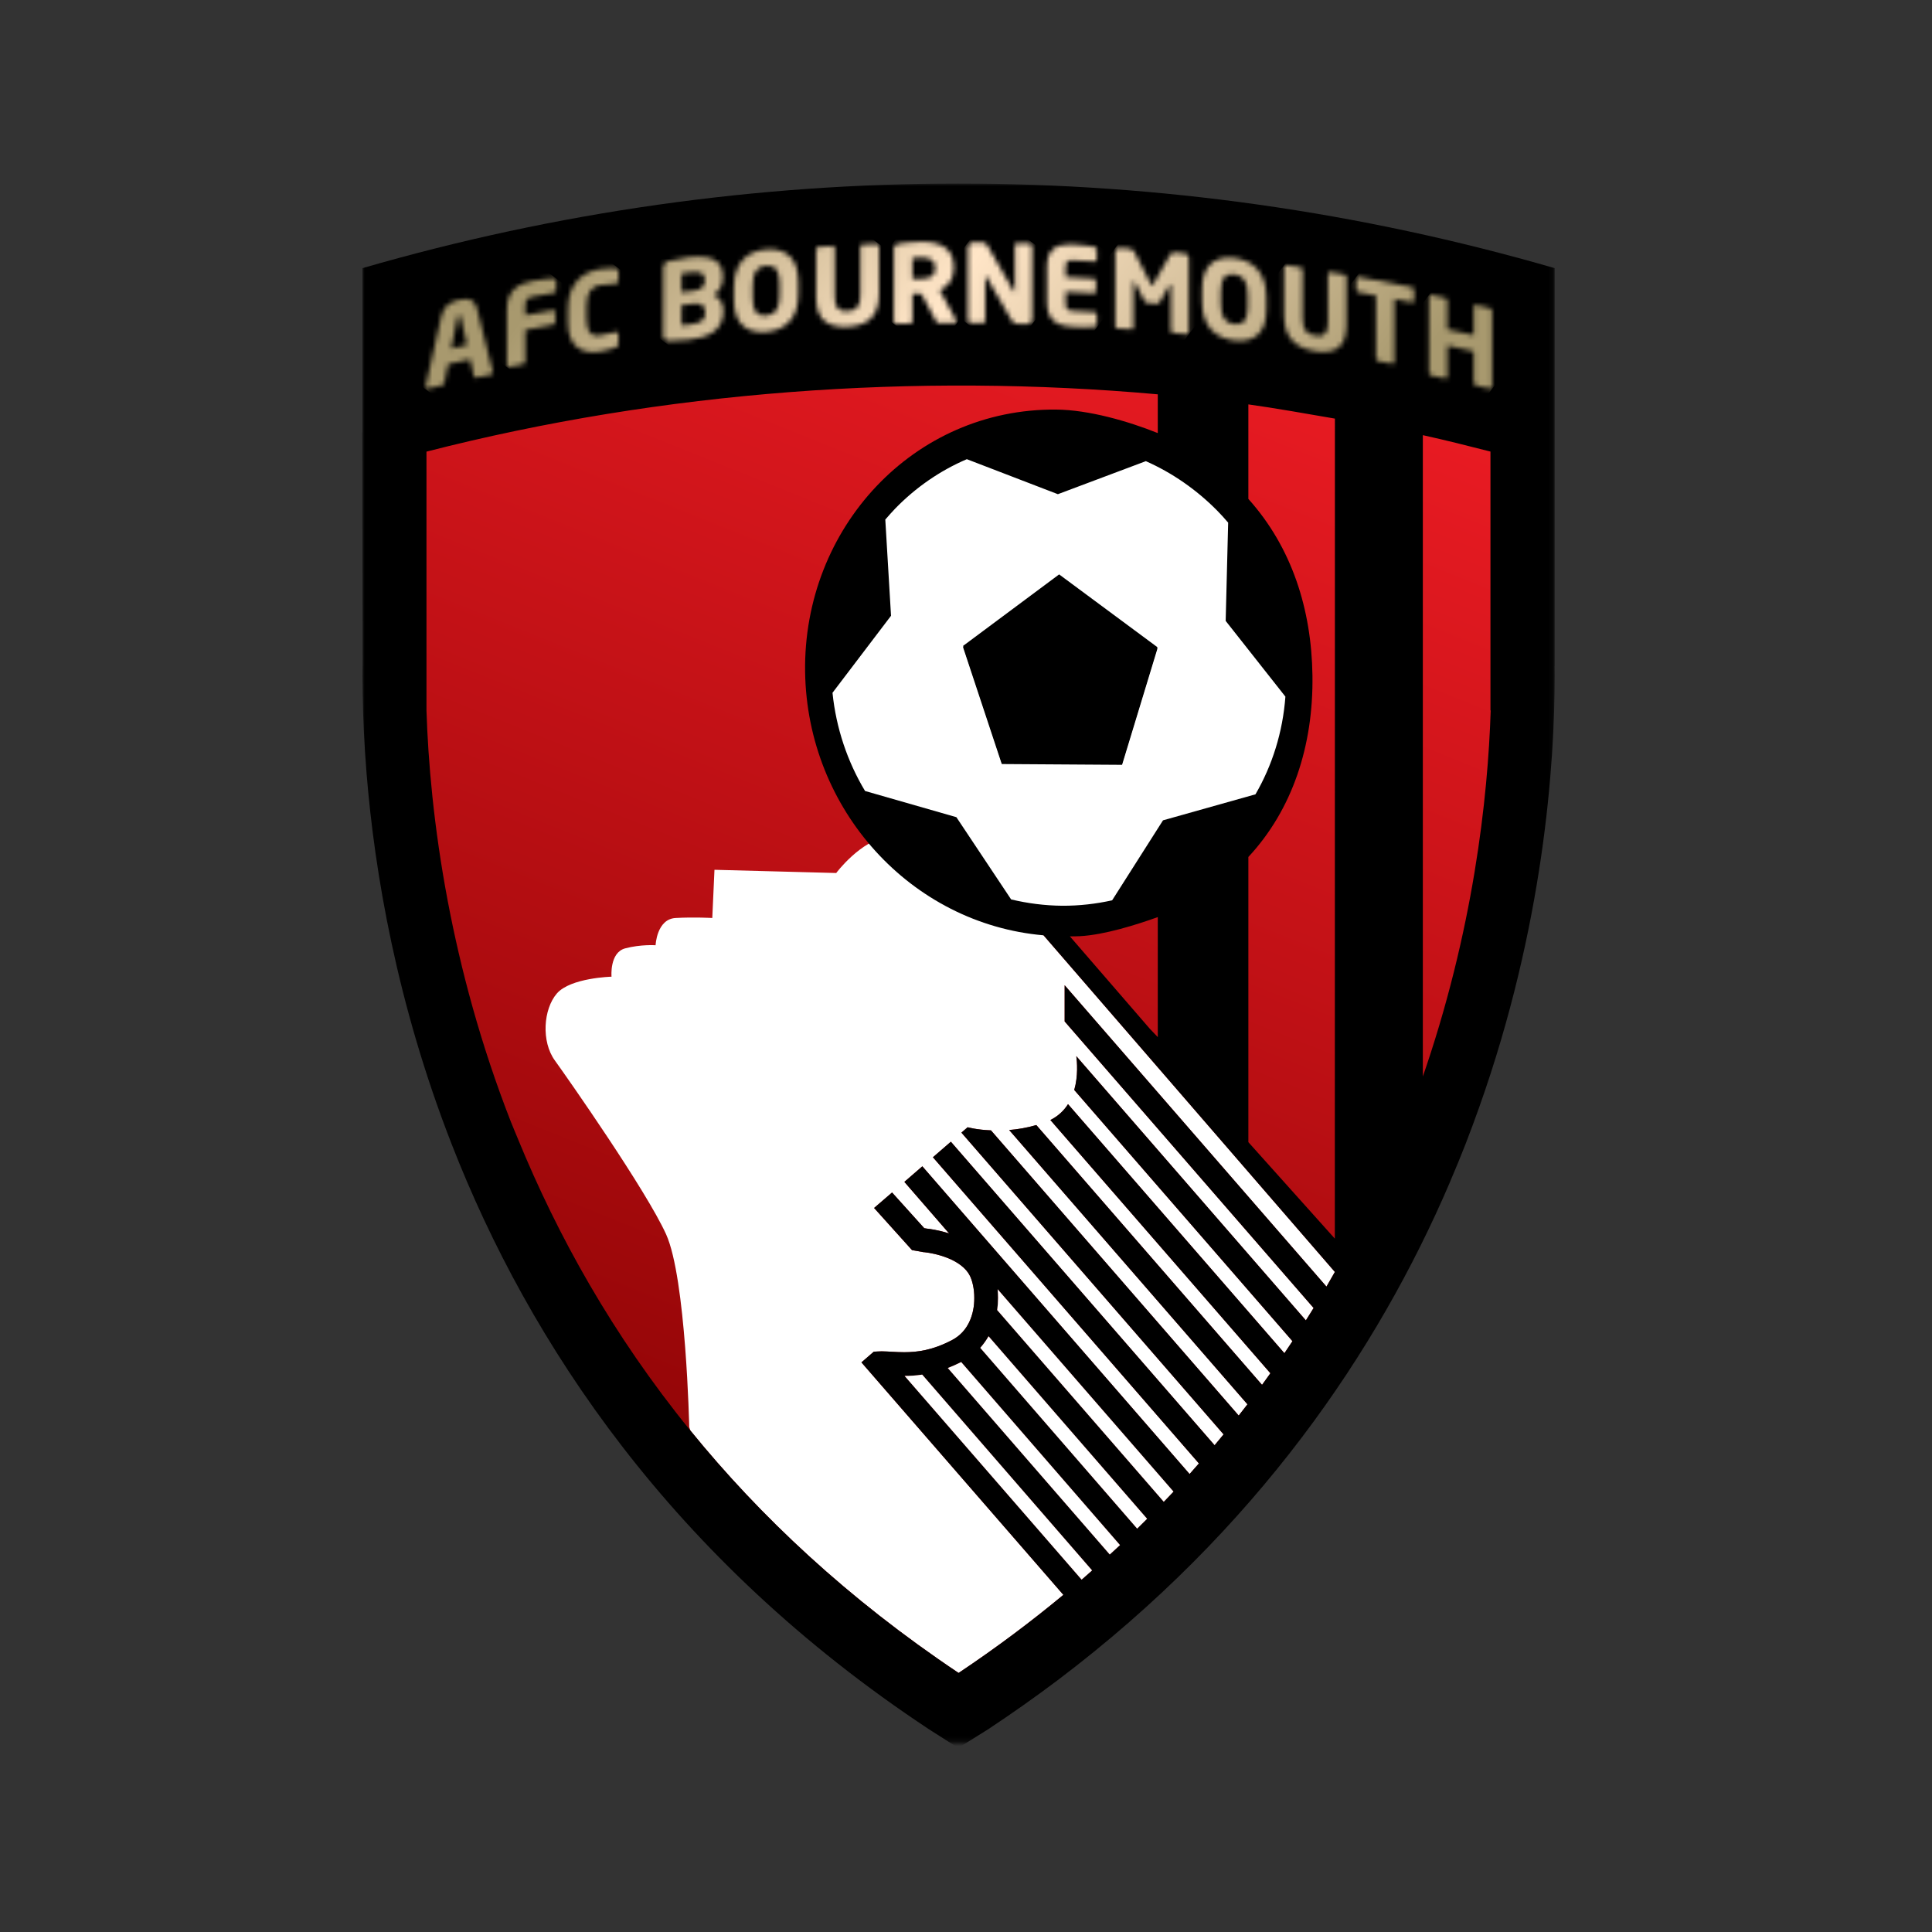 <?xml version="1.0" encoding="UTF-8"?>
<svg width="400px" height="400px" viewBox="0 0 400 400" version="1.1" xmlns="http://www.w3.org/2000/svg" xmlns:xlink="http://www.w3.org/1999/xlink">
    <rect x="0" y="0" width="400" height="400" fill="#333333" stroke="none"/>
    <!-- Generator: Sketch 52.2 (67145) - http://www.bohemiancoding.com/sketch -->
    <title>Bournemouth</title>
    <desc>Created with Sketch.</desc>
    <defs>
        <rect id="path-1" x="0" y="0.015" width="246.879" height="322.811"></rect>
        <path d="M0.943,0.177 L0.943,81.295 C18.282,222.509 114.077,277.511 114.077,277.511 C114.077,277.511 218.555,206.614 225.869,81.295 L225.869,0.177 L0.943,0.177 Z" id="path-3"></path>
        <linearGradient x1="38.74%" y1="78.218%" x2="64.932%" y2="13.015%" id="linearGradient-5">
            <stop stop-color="#8B0304" offset="0%"></stop>
            <stop stop-color="#ED1C24" offset="100%"></stop>
        </linearGradient>
        <rect id="path-6" x="0" y="0.015" width="246.879" height="322.811"></rect>
        <rect id="path-8" x="0" y="0.015" width="246.879" height="322.811"></rect>
        <rect id="path-10" x="0" y="0.015" width="246.879" height="322.811"></rect>
        <rect id="path-12" x="0" y="0" width="246.879" height="322.826"></rect>
        <rect id="path-14" x="0" y="0" width="246.879" height="322.826"></rect>
        <rect id="path-16" x="0" y="0.015" width="246.879" height="322.811"></rect>
        <rect id="path-18" x="0" y="0.015" width="246.879" height="322.811"></rect>
        <rect id="path-20" x="0" y="0.015" width="246.879" height="322.811"></rect>
        <rect id="path-22" x="0" y="0.015" width="246.879" height="322.811"></rect>
        <rect id="path-24" x="0" y="0.015" width="246.879" height="322.811"></rect>
        <rect id="path-26" x="0" y="0.015" width="246.879" height="322.811"></rect>
        <path d="M6.744,4.683 C6.793,4.449 6.857,4.321 7.053,4.275 C7.259,4.233 7.3,4.333 7.345,4.552 C7.795,6.515 8.245,8.473 8.699,10.438 C7.598,10.679 6.497,10.932 5.397,11.174 C5.848,9.014 6.295,6.853 6.744,4.683 M7.053,1.095 C5.523,1.434 3.889,2.149 3.378,4.418 C2.281,9.309 1.182,14.204 0.084,19.099 C0.09,19.148 0.053,19.203 0.061,19.222 C0.053,19.442 0.222,19.543 0.439,19.492 C1.472,19.246 2.502,18.997 3.536,18.763 C3.758,18.708 3.93,18.485 3.98,18.251 C4.246,16.967 4.507,15.675 4.776,14.39 C6.291,14.039 7.804,13.699 9.321,13.373 C9.585,14.541 9.852,15.711 10.117,16.874 C10.163,17.09 10.337,17.231 10.566,17.181 C11.597,16.959 12.634,16.745 13.673,16.527 C13.895,16.48 14.046,16.313 14.046,16.09 C14.05,16.072 14.026,16.03 14.026,15.981 C12.921,11.572 11.818,7.174 10.723,2.779 C10.362,1.339 9.443,0.921 8.396,0.921 C7.961,0.921 7.502,0.994 7.053,1.095" id="path-28"></path>
        <linearGradient x1="67.193%" y1="62.932%" x2="443.533%" y2="342.648%" id="linearGradient-30">
            <stop stop-color="#A8996E" offset="0%"></stop>
            <stop stop-color="#FFE5C7" offset="44.17%"></stop>
            <stop stop-color="#A8996E" offset="100%"></stop>
        </linearGradient>
        <path d="M10.682,0.645 C9.898,0.675 8.783,0.694 6.374,1.15 C3.501,1.697 0.945,2.94 0.945,7.018 L0.945,18.608 C0.945,18.859 1.147,19.018 1.394,18.969 C2.355,18.777 3.32,18.583 4.284,18.391 C4.528,18.343 4.732,18.107 4.732,17.86 L4.732,11.312 C6.65,10.941 8.575,10.578 10.5,10.23 C10.738,10.187 10.949,9.947 10.943,9.704 L10.943,7.571 C10.943,7.321 10.748,7.155 10.5,7.203 C8.575,7.546 6.65,7.914 4.732,8.285 L4.732,6.267 C4.732,5.096 5.109,4.663 6.155,4.465 C7.665,4.179 9.169,3.9 10.681,3.624 C10.926,3.584 11.127,3.341 11.127,3.101 L11.127,1.013 C11.13,0.74 11.004,0.644 10.731,0.644 C10.715,0.644 10.699,0.644 10.682,0.645" id="path-31"></path>
        <linearGradient x1="43.7%" y1="44.945%" x2="474.775%" y2="363.408%" id="linearGradient-33">
            <stop stop-color="#A8996E" offset="0%"></stop>
            <stop stop-color="#FFE5C7" offset="44.17%"></stop>
            <stop stop-color="#A8996E" offset="100%"></stop>
        </linearGradient>
        <path d="M7.187,0.716 C3.786,1.252 0.57,3.587 0.572,8.929 L0.572,11.753 C0.57,17.091 3.791,18.317 7.187,17.779 C8.751,17.527 10.05,17.107 10.519,16.878 C10.837,16.748 11.015,16.609 11.015,16.29 L11.015,14.116 C11.015,13.853 10.874,13.683 10.586,13.724 C10.566,13.731 10.537,13.738 10.519,13.738 C9.665,13.937 8.44,14.245 7.206,14.436 C5.664,14.687 4.431,14.074 4.431,11.096 L4.431,8.274 C4.431,5.286 5.664,4.279 7.206,4.031 C8.439,3.839 9.665,3.755 10.519,3.697 C10.537,3.691 10.571,3.684 10.586,3.679 C10.878,3.642 11.015,3.444 11.015,3.174 L11.015,0.998 C11.005,0.679 10.837,0.622 10.519,0.582 C10.325,0.544 9.986,0.518 9.543,0.518 C8.924,0.518 8.102,0.571 7.187,0.716" id="path-34"></path>
        <linearGradient x1="18.007%" y1="25.934%" x2="455.132%" y2="349.231%" id="linearGradient-36">
            <stop stop-color="#A8996E" offset="0%"></stop>
            <stop stop-color="#FFE5C7" offset="44.17%"></stop>
            <stop stop-color="#A8996E" offset="100%"></stop>
        </linearGradient>
        <path d="M4.102,10.176 C4.939,10.073 5.781,9.973 6.619,9.869 C8.417,9.663 9,10.519 9,11.596 L9,11.841 C9,13.101 8.255,13.898 5.94,14.17 C5.627,14.205 4.458,14.321 4.102,14.369 C4.102,12.969 4.102,11.578 4.102,10.176 M4.102,3.636 C4.414,3.57 5.446,3.439 5.804,3.397 C8.119,3.119 8.911,3.6 8.911,4.83 L8.911,5.168 C8.911,6.135 8.388,6.998 6.618,7.204 C5.78,7.304 4.938,7.407 4.101,7.511 C4.101,6.213 4.101,4.922 4.102,3.636 M5.515,0.297 C4.079,0.464 2.261,0.832 1.496,1.044 C0.619,1.293 0.308,1.649 0.308,2.652 L0.308,16.287 C0.308,17.299 0.648,17.546 1.542,17.587 C2.415,17.63 4.171,17.523 5.648,17.341 C9.534,16.88 12.734,15.473 12.73,11.528 L12.73,11.192 C12.73,9.651 11.921,8.535 10.73,8.088 C11.917,7.37 12.612,6.05 12.617,4.584 L12.617,4.18 C12.617,1.24 10.664,0.161 7.594,0.161 C6.948,0.161 6.252,0.209 5.515,0.297" id="path-37"></path>
        <linearGradient x1="-19.281%" y1="-1.646%" x2="390.107%" y2="302.281%" id="linearGradient-39">
            <stop stop-color="#A8996E" offset="0%"></stop>
            <stop stop-color="#FFE5C7" offset="44.17%"></stop>
            <stop stop-color="#A8996E" offset="100%"></stop>
        </linearGradient>
        <path d="M4.833,10.76 L4.833,8.086 C4.833,5.397 5.711,4.172 7.604,4.007 C9.501,3.853 10.391,4.925 10.395,7.617 L10.395,10.283 C10.395,12.978 9.495,14.191 7.604,14.346 C7.481,14.357 7.362,14.363 7.247,14.363 C5.6,14.361 4.833,13.274 4.833,10.76 M7.603,0.644 C3.89,0.957 0.941,3.257 0.941,8.454 L0.941,11.128 C0.941,16.333 3.884,18.025 7.603,17.706 C11.32,17.394 14.269,15.197 14.274,9.998 L14.274,7.325 C14.274,2.497 11.731,0.61 8.396,0.61 C8.137,0.61 7.872,0.621 7.603,0.644" id="path-40"></path>
        <linearGradient x1="-47.393%" y1="-22.369%" x2="351.639%" y2="274.334%" id="linearGradient-42">
            <stop stop-color="#A8996E" offset="0%"></stop>
            <stop stop-color="#FFE5C7" offset="44.17%"></stop>
            <stop stop-color="#A8996E" offset="100%"></stop>
        </linearGradient>
        <path d="M13.508,0.516 C12.529,0.553 11.551,0.589 10.57,0.635 C10.323,0.641 10.118,0.835 10.12,1.075 L10.12,11.058 C10.12,13.347 9.493,14.333 7.458,14.431 C5.432,14.534 4.822,13.616 4.822,11.32 L4.822,1.346 C4.822,1.1 4.62,0.932 4.367,0.942 C3.383,0.998 2.398,1.057 1.411,1.124 C1.163,1.136 0.961,1.334 0.961,1.571 L0.961,11.554 C0.96,16.673 3.873,17.82 7.458,17.64 C11.043,17.464 13.985,16.017 13.982,10.907 L13.982,0.926 C13.982,0.681 13.758,0.516 13.519,0.516 C13.519,0.516 13.509,0.516 13.508,0.516" id="path-43"></path>
        <linearGradient x1="-80.487%" y1="-47.311%" x2="322.577%" y2="252.284%" id="linearGradient-45">
            <stop stop-color="#A8996E" offset="0%"></stop>
            <stop stop-color="#FFE5C7" offset="44.17%"></stop>
            <stop stop-color="#A8996E" offset="100%"></stop>
        </linearGradient>
        <path d="M3.894,7.73 L3.894,3.425 C4.163,3.389 5.337,3.328 5.655,3.315 C7.551,3.284 8.609,3.911 8.609,5.274 L8.609,5.571 C8.609,7.086 7.867,7.7 5.491,7.743 C5.405,7.745 5.215,7.746 4.994,7.746 C4.579,7.746 4.054,7.742 3.894,7.73 M5.655,0.063 C4.029,0.089 2.109,0.276 1.071,0.462 C0.38,0.589 0.052,0.799 0.054,1.566 L0.054,16.614 C0.054,16.859 0.263,17.051 0.505,17.044 C1.483,17.019 2.463,16.996 3.438,16.972 C3.688,16.964 3.889,16.765 3.894,16.515 L3.894,10.825 C4.123,10.818 4.43,10.824 4.74,10.829 C5.005,10.835 5.272,10.839 5.491,10.835 C5.575,10.825 5.661,10.818 5.742,10.811 C6.752,12.678 7.761,14.559 8.774,16.44 C8.885,16.668 8.966,16.883 9.216,16.883 C10.37,16.871 11.524,16.871 12.681,16.865 C12.928,16.865 13.019,16.753 13.019,16.596 C13.019,16.528 12.992,16.44 12.951,16.349 C11.808,14.239 10.673,12.141 9.538,10.04 C11.187,9.375 12.456,7.916 12.451,5.539 L12.451,5.251 C12.451,1.368 9.622,0.062 5.896,0.062 C5.816,0.062 5.736,0.063 5.655,0.063" id="path-46"></path>
        <linearGradient x1="-116.984%" y1="-74.349%" x2="292.524%" y2="230.117%" id="linearGradient-48">
            <stop stop-color="#A8996E" offset="0%"></stop>
            <stop stop-color="#FFE5C7" offset="44.17%"></stop>
            <stop stop-color="#A8996E" offset="100%"></stop>
        </linearGradient>
        <path d="M1.242,0.209 C0.779,0.209 0.399,0.593 0.399,1.057 L0.399,16.415 C0.399,16.668 0.601,16.871 0.851,16.871 C1.738,16.877 2.626,16.883 3.515,16.89 C3.761,16.892 3.972,16.698 3.968,16.451 L3.968,7.37 C3.968,7.229 4.011,7.186 4.077,7.186 C4.142,7.186 4.194,7.229 4.278,7.37 C5.999,10.333 7.714,13.315 9.427,16.3 C9.789,16.911 10.131,17.014 10.601,17.027 C11.334,17.044 12.077,17.063 12.811,17.087 C13.286,17.106 13.69,16.741 13.695,16.263 C13.695,11.137 13.695,6.004 13.695,0.884 C13.695,0.635 13.489,0.443 13.245,0.438 C12.356,0.413 11.468,0.383 10.579,0.365 C10.335,0.352 10.128,0.529 10.128,0.775 L10.128,10.259 C10.139,10.42 10.06,10.457 10.014,10.457 C9.951,10.457 9.919,10.414 9.839,10.274 C8.051,7.153 6.267,4.044 4.485,0.939 C4.214,0.462 3.992,0.234 3.537,0.234 C2.775,0.222 2.014,0.215 1.254,0.209 C1.253,0.209 1.244,0.209 1.242,0.209" id="path-49"></path>
        <linearGradient x1="-150.173%" y1="-99.013%" x2="257.616%" y2="204.363%" id="linearGradient-51">
            <stop stop-color="#A8996E" offset="0%"></stop>
            <stop stop-color="#FFE5C7" offset="44.17%"></stop>
            <stop stop-color="#A8996E" offset="100%"></stop>
        </linearGradient>
        <path d="M0.769,5.166 L0.769,12.608 C0.769,16.692 3.337,17.531 6.255,17.683 C8.691,17.801 9.841,17.701 10.632,17.633 C10.947,17.61 11.073,17.487 11.073,17.187 L11.073,15.105 C11.073,14.86 10.878,14.641 10.632,14.628 C9.103,14.541 7.579,14.449 6.052,14.37 C4.985,14.321 4.603,13.948 4.612,12.771 L4.612,10.402 C6.556,10.493 8.506,10.6 10.451,10.715 C10.697,10.733 10.9,10.547 10.9,10.298 L10.9,8.168 C10.9,7.922 10.697,7.706 10.451,7.688 C8.506,7.566 6.556,7.466 4.612,7.375 L4.612,5.333 C4.612,4.17 4.992,3.825 6.052,3.88 C7.579,3.959 9.103,4.044 10.632,4.139 C10.874,4.151 11.081,3.966 11.073,3.72 L11.073,1.626 C11.073,1.34 10.947,1.221 10.632,1.154 C9.847,0.99 8.71,0.744 6.278,0.62 C6.019,0.606 5.765,0.599 5.513,0.599 C2.927,0.599 0.769,1.443 0.769,5.166" id="path-52"></path>
        <linearGradient x1="-206.003%" y1="-139.321%" x2="240.973%" y2="191.4%" id="linearGradient-54">
            <stop stop-color="#A8996E" offset="0%"></stop>
            <stop stop-color="#FFE5C7" offset="44.17%"></stop>
            <stop stop-color="#A8996E" offset="100%"></stop>
        </linearGradient>
        <path d="M0.91,1.042 L0.91,16.628 C0.9,16.868 1.119,16.953 1.295,16.964 C2.287,17.033 3.274,17.107 4.269,17.181 C4.47,17.2 4.629,17.008 4.629,16.753 L4.629,7.408 C4.629,7.253 4.697,7.235 4.739,7.235 C4.804,7.242 4.859,7.296 4.922,7.408 C5.598,8.693 6.273,9.986 6.947,11.27 C7.108,11.546 7.33,11.678 7.625,11.708 C8.224,11.756 8.825,11.802 9.426,11.857 C9.722,11.887 9.947,11.789 10.108,11.541 C10.778,10.361 11.452,9.192 12.128,8.022 C12.197,7.918 12.245,7.876 12.308,7.876 C12.359,7.883 12.425,7.918 12.425,8.067 L12.425,17.418 C12.425,17.674 12.581,17.883 12.782,17.908 C13.775,17.996 14.761,18.092 15.749,18.196 C15.932,18.214 16.141,18.172 16.134,17.919 L16.134,2.357 C16.144,1.887 15.796,1.54 15.329,1.494 C14.622,1.421 13.913,1.348 13.21,1.282 C12.731,1.24 12.426,1.434 12.218,1.802 C11.072,3.823 9.921,5.849 8.771,7.876 C8.685,8.05 8.619,8.159 8.531,8.147 C8.443,8.147 8.373,8.022 8.285,7.839 C7.131,5.612 5.988,3.388 4.838,1.17 C4.633,0.765 4.317,0.525 3.842,0.489 C3.139,0.437 2.432,0.382 1.726,0.334 C1.7,0.332 1.671,0.331 1.643,0.331 C1.209,0.331 0.906,0.6 0.91,1.042" id="path-55"></path>
        <linearGradient x1="-195.365%" y1="-132.981%" x2="176.034%" y2="143.767%" id="linearGradient-57">
            <stop stop-color="#A8996E" offset="0%"></stop>
            <stop stop-color="#FFE5C7" offset="44.17%"></stop>
            <stop stop-color="#A8996E" offset="100%"></stop>
        </linearGradient>
        <path d="M7.533,14.127 C5.644,13.892 4.765,12.65 4.765,9.966 L4.765,7.293 C4.775,4.603 5.646,3.557 7.533,3.795 C9.418,4.022 10.315,5.284 10.315,7.973 L10.315,10.647 C10.315,13.092 9.569,14.158 8.019,14.158 C7.867,14.158 7.703,14.147 7.533,14.127 M0.88,6.857 L0.88,9.528 C0.88,14.731 3.829,17.034 7.531,17.493 C11.232,17.95 14.175,16.363 14.175,11.16 L14.175,8.49 C14.175,3.288 11.237,0.88 7.531,0.428 C7.148,0.381 6.774,0.356 6.411,0.356 C3.248,0.356 0.88,2.193 0.88,6.857" id="path-58"></path>
        <linearGradient x1="-251.607%" y1="-174.148%" x2="145.653%" y2="121.146%" id="linearGradient-60">
            <stop stop-color="#A8996E" offset="0%"></stop>
            <stop stop-color="#FFE5C7" offset="44.17%"></stop>
            <stop stop-color="#A8996E" offset="100%"></stop>
        </linearGradient>
        <path d="M0.846,1.293 L0.846,11.273 C0.856,16.391 3.745,18.138 7.296,18.702 C10.85,19.268 13.758,18.427 13.758,13.315 L13.758,3.333 C13.758,3.086 13.53,2.87 13.286,2.831 C12.321,2.661 11.352,2.5 10.387,2.342 C10.138,2.293 9.938,2.445 9.938,2.692 L9.938,12.673 C9.938,14.962 9.315,15.818 7.297,15.496 C5.286,15.178 4.682,14.127 4.682,11.838 L4.682,1.862 C4.682,1.615 4.481,1.407 4.234,1.364 C3.258,1.221 2.275,1.075 1.296,0.932 C1.273,0.928 1.247,0.926 1.225,0.926 C1.011,0.926 0.846,1.074 0.846,1.293" id="path-61"></path>
        <linearGradient x1="-285.467%" y1="-199.248%" x2="108.776%" y2="93.391%" id="linearGradient-63">
            <stop stop-color="#A8996E" offset="0%"></stop>
            <stop stop-color="#FFE5C7" offset="44.17%"></stop>
            <stop stop-color="#A8996E" offset="100%"></stop>
        </linearGradient>
        <path d="M0.791,0.688 L0.791,2.998 C0.801,3.247 0.989,3.463 1.246,3.505 C2.453,3.727 3.664,3.943 4.877,4.174 L4.877,17.216 C4.877,17.468 5.078,17.702 5.324,17.75 C6.299,17.937 7.269,18.125 8.238,18.309 C8.486,18.355 8.688,18.198 8.683,17.942 L8.683,4.897 C9.882,5.133 11.089,5.374 12.29,5.614 C12.532,5.669 12.761,5.536 12.755,5.284 L12.755,2.967 C12.755,2.729 12.535,2.502 12.29,2.454 C8.617,1.702 4.933,1.007 1.243,0.345 C1.21,0.339 1.179,0.336 1.149,0.336 C0.948,0.336 0.798,0.474 0.791,0.688" id="path-64"></path>
        <linearGradient x1="-333.254%" y1="-234.041%" x2="75.069%" y2="68.692%" id="linearGradient-66">
            <stop stop-color="#A8996E" offset="0%"></stop>
            <stop stop-color="#FFE5C7" offset="44.17%"></stop>
            <stop stop-color="#A8996E" offset="100%"></stop>
        </linearGradient>
        <path d="M0.858,0.407 L0.858,16.198 C0.858,16.446 1.052,16.686 1.298,16.739 C2.272,16.941 3.241,17.152 4.206,17.363 C4.446,17.409 4.651,17.254 4.651,17.008 L4.651,10.529 C6.48,10.925 8.299,11.332 10.126,11.754 L10.126,18.233 C10.126,18.485 10.329,18.731 10.567,18.792 C11.534,19.014 12.501,19.245 13.467,19.473 C13.705,19.531 13.905,19.376 13.905,19.13 L13.905,3.34 C13.905,3.097 13.705,2.869 13.467,2.808 C12.5,2.583 11.532,2.356 10.567,2.133 C10.321,2.074 10.122,2.21 10.126,2.451 L10.126,8.412 C8.3,7.996 6.48,7.585 4.651,7.187 L4.651,1.219 C4.651,0.973 4.456,0.751 4.206,0.697 C3.241,0.487 2.27,0.274 1.298,0.076 C1.261,0.068 1.228,0.064 1.194,0.064 C1,0.064 0.858,0.197 0.858,0.407" id="path-67"></path>
        <linearGradient x1="-337.651%" y1="-237.712%" x2="38.873%" y2="41.512%" id="linearGradient-69">
            <stop stop-color="#A8996E" offset="0%"></stop>
            <stop stop-color="#FFE5C7" offset="44.17%"></stop>
            <stop stop-color="#A8996E" offset="100%"></stop>
        </linearGradient>
    </defs>
    <g id="Bournemouth" stroke="none" stroke-width="1" fill="none" fill-rule="evenodd">
        <g id="AFC_Bournemouth_(2013)" transform="translate(75, 38)">
            <g id="path14-Clipped">
                <mask id="mask-2" fill="white">
                    <use xlink:href="#path-1"></use>
                </mask>
                <g id="SVGID_1_"></g>
                <path d="M123.44,160.94 L123.44,160.948 C123.44,160.898 123.44,160.861 123.44,160.812 C123.44,160.861 123.44,160.89 123.44,160.94" id="path14" fill="#FFFFFF" mask="url(#mask-2)"></path>
            </g>
            <g id="polygon29-Clipped" transform="translate(10, 37)">
                <mask id="mask-4" fill="white">
                    <use xlink:href="#path-3"></use>
                </mask>
                <g id="SVGID_3_"></g>
                <polygon id="polygon29" fill="url(#linearGradient-5)" mask="url(#mask-4)" points="196.816 352.566 -92.546 241.69 29.995 -74.877 319.359 35.999"></polygon>
            </g>
            <g id="path39-Clipped">
                <mask id="mask-7" fill="white">
                    <use xlink:href="#path-6"></use>
                </mask>
                <g id="SVGID_5_"></g>
                <path d="M146.613,152.269 C148.191,152.412 149.788,152.498 151.398,152.518 C149.787,152.498 148.191,152.412 146.613,152.269" id="path39" fill="#FFFFFF" mask="url(#mask-7)"></path>
            </g>
            <g id="polygon41-Clipped">
                <mask id="mask-9" fill="white">
                    <use xlink:href="#path-8"></use>
                </mask>
                <g id="SVGID_7_"></g>
                <polygon id="polygon41" fill="#FFFFFF" mask="url(#mask-9)" points="143.058 151.871 143.058 151.885 143.066 151.871"></polygon>
            </g>
            <g id="path43-Clipped">
                <mask id="mask-11" fill="white">
                    <use xlink:href="#path-10"></use>
                </mask>
                <g id="SVGID_9_"></g>
                <path d="M98.132,142.747 L72.924,142.081 L72.471,152.06 C72.471,152.06 68.768,151.846 64.864,152.06 C60.954,152.295 60.733,157.704 60.733,157.704 C60.733,157.704 57.685,157.488 54.431,158.351 C51.174,159.221 51.609,164.213 51.609,164.213 C51.609,164.213 43.124,164.433 40.299,167.681 C37.471,170.947 37.044,177.651 39.876,181.557 C42.693,185.464 58.777,208.436 62.908,217.544 C67.039,226.662 67.698,257.454 67.698,257.454 L67.942,258.189 L67.954,258.196 C82.371,275.942 100.533,293.031 123.468,308.369 C131.237,303.18 138.458,297.764 145.164,292.201 L103.352,244.07 L105.913,241.856 L106.724,241.812 C106.996,241.795 107.262,241.783 107.541,241.783 C109.048,241.797 110.52,241.971 112.206,241.965 C114.89,241.965 118.052,241.586 122.14,239.436 C123.819,238.535 124.918,237.28 125.656,235.752 C126.398,234.216 126.737,232.435 126.716,230.714 C126.737,228.869 126.298,227.097 125.805,226.136 C125.017,224.529 123.229,223.27 121.261,222.485 C119.305,221.683 117.318,221.365 116.604,221.286 C116.396,221.249 116.327,221.249 116.327,221.249 L116.202,221.249 L113.824,220.828 L105.972,212.103 L109.694,208.899 L116.354,216.285 L116.87,216.373 C117.378,216.43 119.256,216.652 121.507,217.379 L112.24,206.7 L115.96,203.477 L171.291,267.187 C171.949,266.453 172.584,265.726 173.222,264.994 L118.151,201.601 L121.867,198.388 L176.468,261.227 C177.092,260.482 177.718,259.718 178.331,258.978 L124.053,196.502 L125.342,195.39 C125.342,195.39 127.22,195.922 130.171,196.032 L181.46,255.079 C182.065,254.301 182.678,253.532 183.275,252.75 L133.939,195.96 C135.661,195.83 137.56,195.513 139.561,194.934 L186.293,248.725 C186.871,247.923 187.444,247.131 188.023,246.319 L142.472,193.892 C144.123,193.06 145.301,191.911 146.124,190.605 L190.925,242.17 C191.481,241.35 192.054,240.505 192.592,239.678 L147.413,187.673 C148.245,184.763 147.999,181.835 147.843,180.67 L195.369,235.377 C195.908,234.525 196.444,233.668 196.971,232.81 L145.427,173.481 L145.427,165.988 L199.631,228.382 C200.217,227.37 200.804,226.363 201.373,225.342 L136.686,150.596 C136.03,150.428 135.393,150.231 134.747,150.05 C132.118,149.28 129.563,148.339 127.083,147.249 C126.613,147.038 126.148,146.801 125.685,146.571 C124.113,145.825 122.572,145.023 121.069,144.15 C120.546,143.844 120.029,143.526 119.513,143.204 C118.059,142.297 116.654,141.34 115.283,140.315 C114.855,140 114.422,139.689 113.999,139.352 C112.377,138.078 110.825,136.731 109.341,135.308 C109.256,135.23 109.159,135.16 109.075,135.077 C103.088,136.055 98.132,142.747 98.132,142.747" id="path43" fill="#FFFFFF" mask="url(#mask-11)"></path>
            </g>
            <g id="path53-Clipped">
                <mask id="mask-13" fill="white">
                    <use xlink:href="#path-12"></use>
                </mask>
                <g id="SVGID_11_"></g>
                <path d="M17.721,148.652 C20.372,162.598 24.458,178.096 30.77,194.244 C31.254,195.466 31.789,196.702 32.29,197.934 C31.789,196.702 31.253,195.466 30.77,194.236 C24.458,178.095 20.372,162.597 17.721,148.652" id="path53" fill="#FFFFFF" mask="url(#mask-13)"></path>
            </g>
            <g id="path55-Clipped">
                <mask id="mask-15" fill="white">
                    <use xlink:href="#path-14"></use>
                </mask>
                <g id="SVGID_13_"></g>
                <path d="M0.041,17.518 L0.041,51.516 L0,51.516 L0.07,98.512 C0.049,99.575 0.041,100.699 0.041,101.891 C0.041,103.047 0.057,104.296 0.078,105.569 L0.078,105.767 L0.082,105.767 C0.163,110.52 0.403,116.025 0.9,122.192 C2.551,142.438 7.091,169.659 18.557,199 C34.485,239.798 63.963,284.748 117.379,320.058 L123.394,323.885 L129.517,320.071 C134.53,316.754 139.332,313.36 143.924,309.908 C185.241,278.711 210.244,241.632 225.157,206.843 L225.22,206.693 L225.34,206.39 C226.402,203.918 227.409,201.45 228.377,198.99 C229.382,196.388 230.344,193.815 231.249,191.252 C244.624,153.574 246.875,120.234 246.884,101.888 C246.884,101.199 246.873,100.578 246.867,99.933 L246.884,99.925 L246.884,59.091 L246.884,51.517 L246.884,17.519 C166.268,-5.84 80.651,-5.84 0.041,17.518 Z M201.362,218.444 L183.46,198.471 L183.46,139.43 C192.553,129.671 196.945,116.403 196.729,101.83 C196.534,88.215 192.501,75.368 183.46,65.295 L183.46,45.727 C188.628,46.435 196.231,47.779 201.379,48.668 L201.363,218.444 L201.362,218.444 Z M164.708,176.724 L163.067,175.004 L146.514,155.869 C147.212,155.859 147.911,155.859 148.606,155.826 C153.67,155.542 160.154,153.505 164.708,151.875 L164.708,176.724 Z M148.935,289.038 L112.295,246.87 C113.393,246.87 114.618,246.797 115.934,246.596 L151.101,287.131 C150.382,287.747 149.654,288.399 148.935,289.038 Z M154.762,283.839 L121.236,245.232 C122.138,244.885 123.053,244.473 124.004,243.998 L156.881,281.89 C156.189,282.542 155.478,283.188 154.762,283.839 Z M160.436,278.479 L127.956,241.052 C128.627,240.3 129.188,239.503 129.676,238.66 L162.491,276.443 C161.803,277.121 161.133,277.789 160.436,278.479 Z M165.943,272.919 L131.46,233.231 C131.578,232.378 131.639,231.548 131.639,230.708 C131.639,230.111 131.607,229.508 131.547,228.919 L167.949,270.811 C167.292,271.521 166.61,272.232 165.943,272.919 Z M199.63,228.377 L145.425,165.981 L145.425,173.475 L196.969,232.806 C196.439,233.665 195.907,234.522 195.367,235.374 L147.839,180.664 C147.998,181.83 148.243,184.757 147.411,187.667 L192.59,239.675 C192.053,240.502 191.481,241.347 190.923,242.167 L146.122,190.6 C145.297,191.904 144.122,193.053 142.47,193.887 L188.021,246.316 C187.444,247.129 186.872,247.919 186.291,248.722 L139.558,194.928 C137.556,195.508 135.656,195.825 133.937,195.955 L183.273,252.748 C182.678,253.531 182.063,254.301 181.458,255.077 L130.169,196.027 C127.218,195.917 125.339,195.384 125.339,195.384 L124.051,196.496 L178.332,258.972 C177.715,259.714 177.091,260.478 176.468,261.222 L121.867,198.38 L118.151,201.593 L173.223,264.989 C172.584,265.721 171.948,266.448 171.29,267.182 L115.96,203.47 L112.24,206.692 L121.507,217.372 C119.256,216.645 117.378,216.419 116.87,216.366 L116.354,216.278 L109.694,208.891 L105.972,212.095 L113.824,220.821 L116.202,221.241 L116.326,221.241 C116.326,221.241 116.395,221.241 116.603,221.279 C117.317,221.358 119.304,221.676 121.26,222.479 C123.228,223.266 125.016,224.521 125.803,226.13 C126.295,227.09 126.734,228.863 126.714,230.708 C126.736,232.428 126.394,234.21 125.655,235.746 C124.916,237.273 123.818,238.529 122.138,239.43 C118.051,241.579 114.89,241.959 112.205,241.959 C110.519,241.965 109.047,241.791 107.54,241.777 C107.263,241.777 106.995,241.791 106.722,241.806 L105.911,241.85 L103.35,244.064 L145.162,292.197 C138.456,297.761 131.234,303.177 123.466,308.366 C100.528,293.029 82.369,275.94 67.951,258.197 L67.94,258.185 C51.797,238.347 40.409,217.724 32.288,197.934 C31.789,196.704 31.252,195.466 30.77,194.246 C24.457,178.096 20.371,162.6 17.72,148.654 C14.762,133.048 13.632,119.456 13.296,109.107 L13.296,55.506 C62.332,42.929 114.622,39.153 164.706,43.641 L164.706,51.664 C158.577,49.207 150.392,46.844 143.659,46.798 C114.163,46.543 91.245,71.304 91.69,101.135 C92.125,129.667 113.601,153.257 141.059,155.649 L201.371,225.341 C200.799,226.361 200.215,227.365 199.63,228.377 Z M219.319,185.65 C219.319,185.657 219.585,185.661 219.583,185.666 L219.583,52.095 C224.354,53.15 228.84,54.278 233.583,55.493 L233.583,109.109 L233.634,109.073 C233.056,127.006 230.083,154.831 219.319,185.65 Z" id="path55" fill="#000000" fill-rule="nonzero" mask="url(#mask-15)"></path>
            </g>
            <g id="path65-Clipped">
                <mask id="mask-17" fill="white">
                    <use xlink:href="#path-16"></use>
                </mask>
                <g id="SVGID_15_"></g>
                <path d="M104.096,125.764 L123.008,131.189 L134.343,148.216 C137.751,149.029 141.284,149.493 144.901,149.525 C148.472,149.543 151.931,149.139 155.255,148.402 L165.789,131.84 L184.933,126.455 C188.402,120.465 190.584,113.602 191.128,106.229 L178.764,90.55 L179.277,70.206 C178.538,69.342 177.773,68.492 176.979,67.69 C172.743,63.411 167.757,59.923 162.236,57.477 L144.023,64.316 L125.173,57.069 C119.58,59.459 114.576,62.945 110.375,67.261 C109.659,68.006 108.976,68.778 108.291,69.572 L109.477,89.488 L97.36,105.433 C98.111,112.789 100.464,119.702 104.096,125.764 Z M144.282,81.194 L164.635,96.27 L157.31,120.349 L132.409,120.186 L124.393,95.998 L144.282,81.194 Z" id="path65" fill="#FFFFFF" fill-rule="nonzero" mask="url(#mask-17)"></path>
            </g>
            <g id="polygon67-Clipped">
                <mask id="mask-19" fill="white">
                    <use xlink:href="#path-18"></use>
                </mask>
                <g id="SVGID_17_"></g>
                <polygon id="polygon67" fill="#000000" mask="url(#mask-19)" points="164.635 95.999 144.282 80.923 124.395 95.726 132.409 119.915 157.31 120.077"></polygon>
            </g>
            <g id="path69-Clipped">
                <mask id="mask-21" fill="white">
                    <use xlink:href="#path-20"></use>
                </mask>
                <g id="SVGID_19_"></g>
                <path d="M112.295,246.875 L148.935,289.041 C149.654,288.402 150.382,287.749 151.1,287.134 L115.934,246.602 C114.618,246.8 113.393,246.875 112.295,246.875" id="path69" fill="#FFFFFF" mask="url(#mask-21)"></path>
            </g>
            <g id="path71-Clipped">
                <mask id="mask-23" fill="white">
                    <use xlink:href="#path-22"></use>
                </mask>
                <g id="SVGID_21_"></g>
                <path d="M121.236,245.235 L154.762,283.841 C155.477,283.19 156.191,282.543 156.88,281.892 L124.003,244.001 C123.053,244.476 122.138,244.888 121.236,245.235" id="path71" fill="#FFFFFF" mask="url(#mask-23)"></path>
            </g>
            <g id="path73-Clipped">
                <mask id="mask-25" fill="white">
                    <use xlink:href="#path-24"></use>
                </mask>
                <g id="SVGID_23_"></g>
                <path d="M127.955,241.056 L160.435,278.481 C161.134,277.792 161.802,277.122 162.489,276.444 L129.673,238.663 C129.187,239.508 128.626,240.303 127.955,241.056" id="path73" fill="#FFFFFF" mask="url(#mask-25)"></path>
            </g>
            <g id="path75-Clipped">
                <mask id="mask-27" fill="white">
                    <use xlink:href="#path-26"></use>
                </mask>
                <g id="SVGID_25_"></g>
                <path d="M131.547,228.925 C131.609,229.513 131.64,230.117 131.64,230.713 C131.64,231.551 131.578,232.384 131.461,233.235 L165.945,272.922 C166.61,272.234 167.293,271.525 167.951,270.816 L131.547,228.925 Z" id="path75" fill="#FFFFFF" mask="url(#mask-27)"></path>
            </g>
            <g id="polygon92-Clipped" transform="translate(13, 23)">
                <mask id="mask-29" fill="white">
                    <use xlink:href="#path-28"></use>
                </mask>
                <g id="SVGID_27_"></g>
                <polygon id="polygon92" fill="url(#linearGradient-30)" mask="url(#mask-29)" points="-8.878 12.866 5.072 -5.791 22.98 7.598 9.031 26.256"></polygon>
            </g>
            <g id="polygon109-Clipped" transform="translate(29, 19)">
                <mask id="mask-32" fill="white">
                    <use xlink:href="#path-31"></use>
                </mask>
                <g id="SVGID_29_"></g>
                <polygon id="polygon109" fill="url(#linearGradient-33)" mask="url(#mask-32)" points="-7.867 12.43 4.598 -4.241 19.942 7.232 7.478 23.903"></polygon>
            </g>
            <g id="polygon126-Clipped" transform="translate(42, 17)">
                <mask id="mask-35" fill="white">
                    <use xlink:href="#path-34"></use>
                </mask>
                <g id="SVGID_31_"></g>
                <polygon id="polygon126" fill="url(#linearGradient-36)" mask="url(#mask-35)" points="-7.966 11.935 4.316 -4.493 19.555 6.9 7.272 23.328"></polygon>
            </g>
            <g id="polygon143-Clipped" transform="translate(62, 15)">
                <mask id="mask-38" fill="white">
                    <use xlink:href="#path-37"></use>
                </mask>
                <g id="SVGID_33_"></g>
                <polygon id="polygon143" fill="url(#linearGradient-39)" mask="url(#mask-38)" points="-8.069 11.366 4.764 -5.798 21.111 6.425 8.278 23.589"></polygon>
            </g>
            <g id="polygon160-Clipped" transform="translate(76, 13)">
                <mask id="mask-41" fill="white">
                    <use xlink:href="#path-40"></use>
                </mask>
                <g id="SVGID_35_"></g>
                <polygon id="polygon160" fill="url(#linearGradient-42)" mask="url(#mask-41)" points="-7.411 11.781 5.722 -5.784 22.626 6.855 9.493 24.419"></polygon>
            </g>
            <g id="polygon177-Clipped" transform="translate(93, 12)">
                <mask id="mask-44" fill="white">
                    <use xlink:href="#path-43"></use>
                </mask>
                <g id="SVGID_37_"></g>
                <polygon id="polygon177" fill="url(#linearGradient-45)" mask="url(#mask-44)" points="-7.339 11.615 5.63 -5.73 22.283 6.721 9.314 24.066"></polygon>
            </g>
            <g id="polygon194-Clipped" transform="translate(110, 12)">
                <mask id="mask-47" fill="white">
                    <use xlink:href="#path-46"></use>
                </mask>
                <g id="SVGID_39_"></g>
                <polygon id="polygon194" fill="url(#linearGradient-48)" mask="url(#mask-47)" points="-8.095 10.96 4.702 -6.156 21.166 6.154 8.37 23.269"></polygon>
            </g>
            <g id="polygon211-Clipped" transform="translate(125, 12)">
                <mask id="mask-50" fill="white">
                    <use xlink:href="#path-49"></use>
                </mask>
                <g id="SVGID_41_"></g>
                <polygon id="polygon211" fill="url(#linearGradient-51)" mask="url(#mask-50)" points="-7.704 11.047 5.167 -6.168 21.8 6.268 8.929 23.483"></polygon>
            </g>
            <g id="polygon228-Clipped" transform="translate(141, 12)">
                <mask id="mask-53" fill="white">
                    <use xlink:href="#path-52"></use>
                </mask>
                <g id="SVGID_43_"></g>
                <polygon id="polygon228" fill="url(#linearGradient-54)" mask="url(#mask-53)" points="-7.48 11.633 4.468 -4.347 19.333 6.767 7.384 22.747"></polygon>
            </g>
            <g id="polygon245-Clipped" transform="translate(155, 13)">
                <mask id="mask-56" fill="white">
                    <use xlink:href="#path-55"></use>
                </mask>
                <g id="SVGID_45_"></g>
                <polygon id="polygon245" fill="url(#linearGradient-57)" mask="url(#mask-56)" points="-7.672 11.802 6.367 -6.975 24.714 6.743 10.675 25.52"></polygon>
            </g>
            <g id="polygon262-Clipped" transform="translate(173, 15)">
                <mask id="mask-59" fill="white">
                    <use xlink:href="#path-58"></use>
                </mask>
                <g id="SVGID_47_"></g>
                <polygon id="polygon262" fill="url(#linearGradient-60)" mask="url(#mask-59)" points="-7.561 11.642 5.645 -6.022 22.613 6.665 9.408 24.328"></polygon>
            </g>
            <g id="polygon279-Clipped" transform="translate(190, 16)">
                <mask id="mask-62" fill="white">
                    <use xlink:href="#path-61"></use>
                </mask>
                <g id="SVGID_49_"></g>
                <polygon id="polygon279" fill="url(#linearGradient-63)" mask="url(#mask-62)" points="-7.95 12.691 5.476 -5.266 22.555 7.503 9.128 25.46"></polygon>
            </g>
            <g id="polygon296-Clipped" transform="translate(205, 19)">
                <mask id="mask-65" fill="white">
                    <use xlink:href="#path-64"></use>
                </mask>
                <g id="SVGID_51_"></g>
                <polygon id="polygon296" fill="url(#linearGradient-66)" mask="url(#mask-65)" points="-7.851 11.894 5.083 -5.405 21.403 6.797 8.47 24.096"></polygon>
            </g>
            <g id="polygon313-Clipped" transform="translate(220, 23)">
                <mask id="mask-68" fill="white">
                    <use xlink:href="#path-67"></use>
                </mask>
                <g id="SVGID_53_"></g>
                <polygon id="polygon313" fill="url(#linearGradient-69)" mask="url(#mask-68)" points="-8.479 12.551 5.537 -6.195 23.246 7.044 9.229 25.79"></polygon>
            </g>
        </g>
    </g>
</svg>